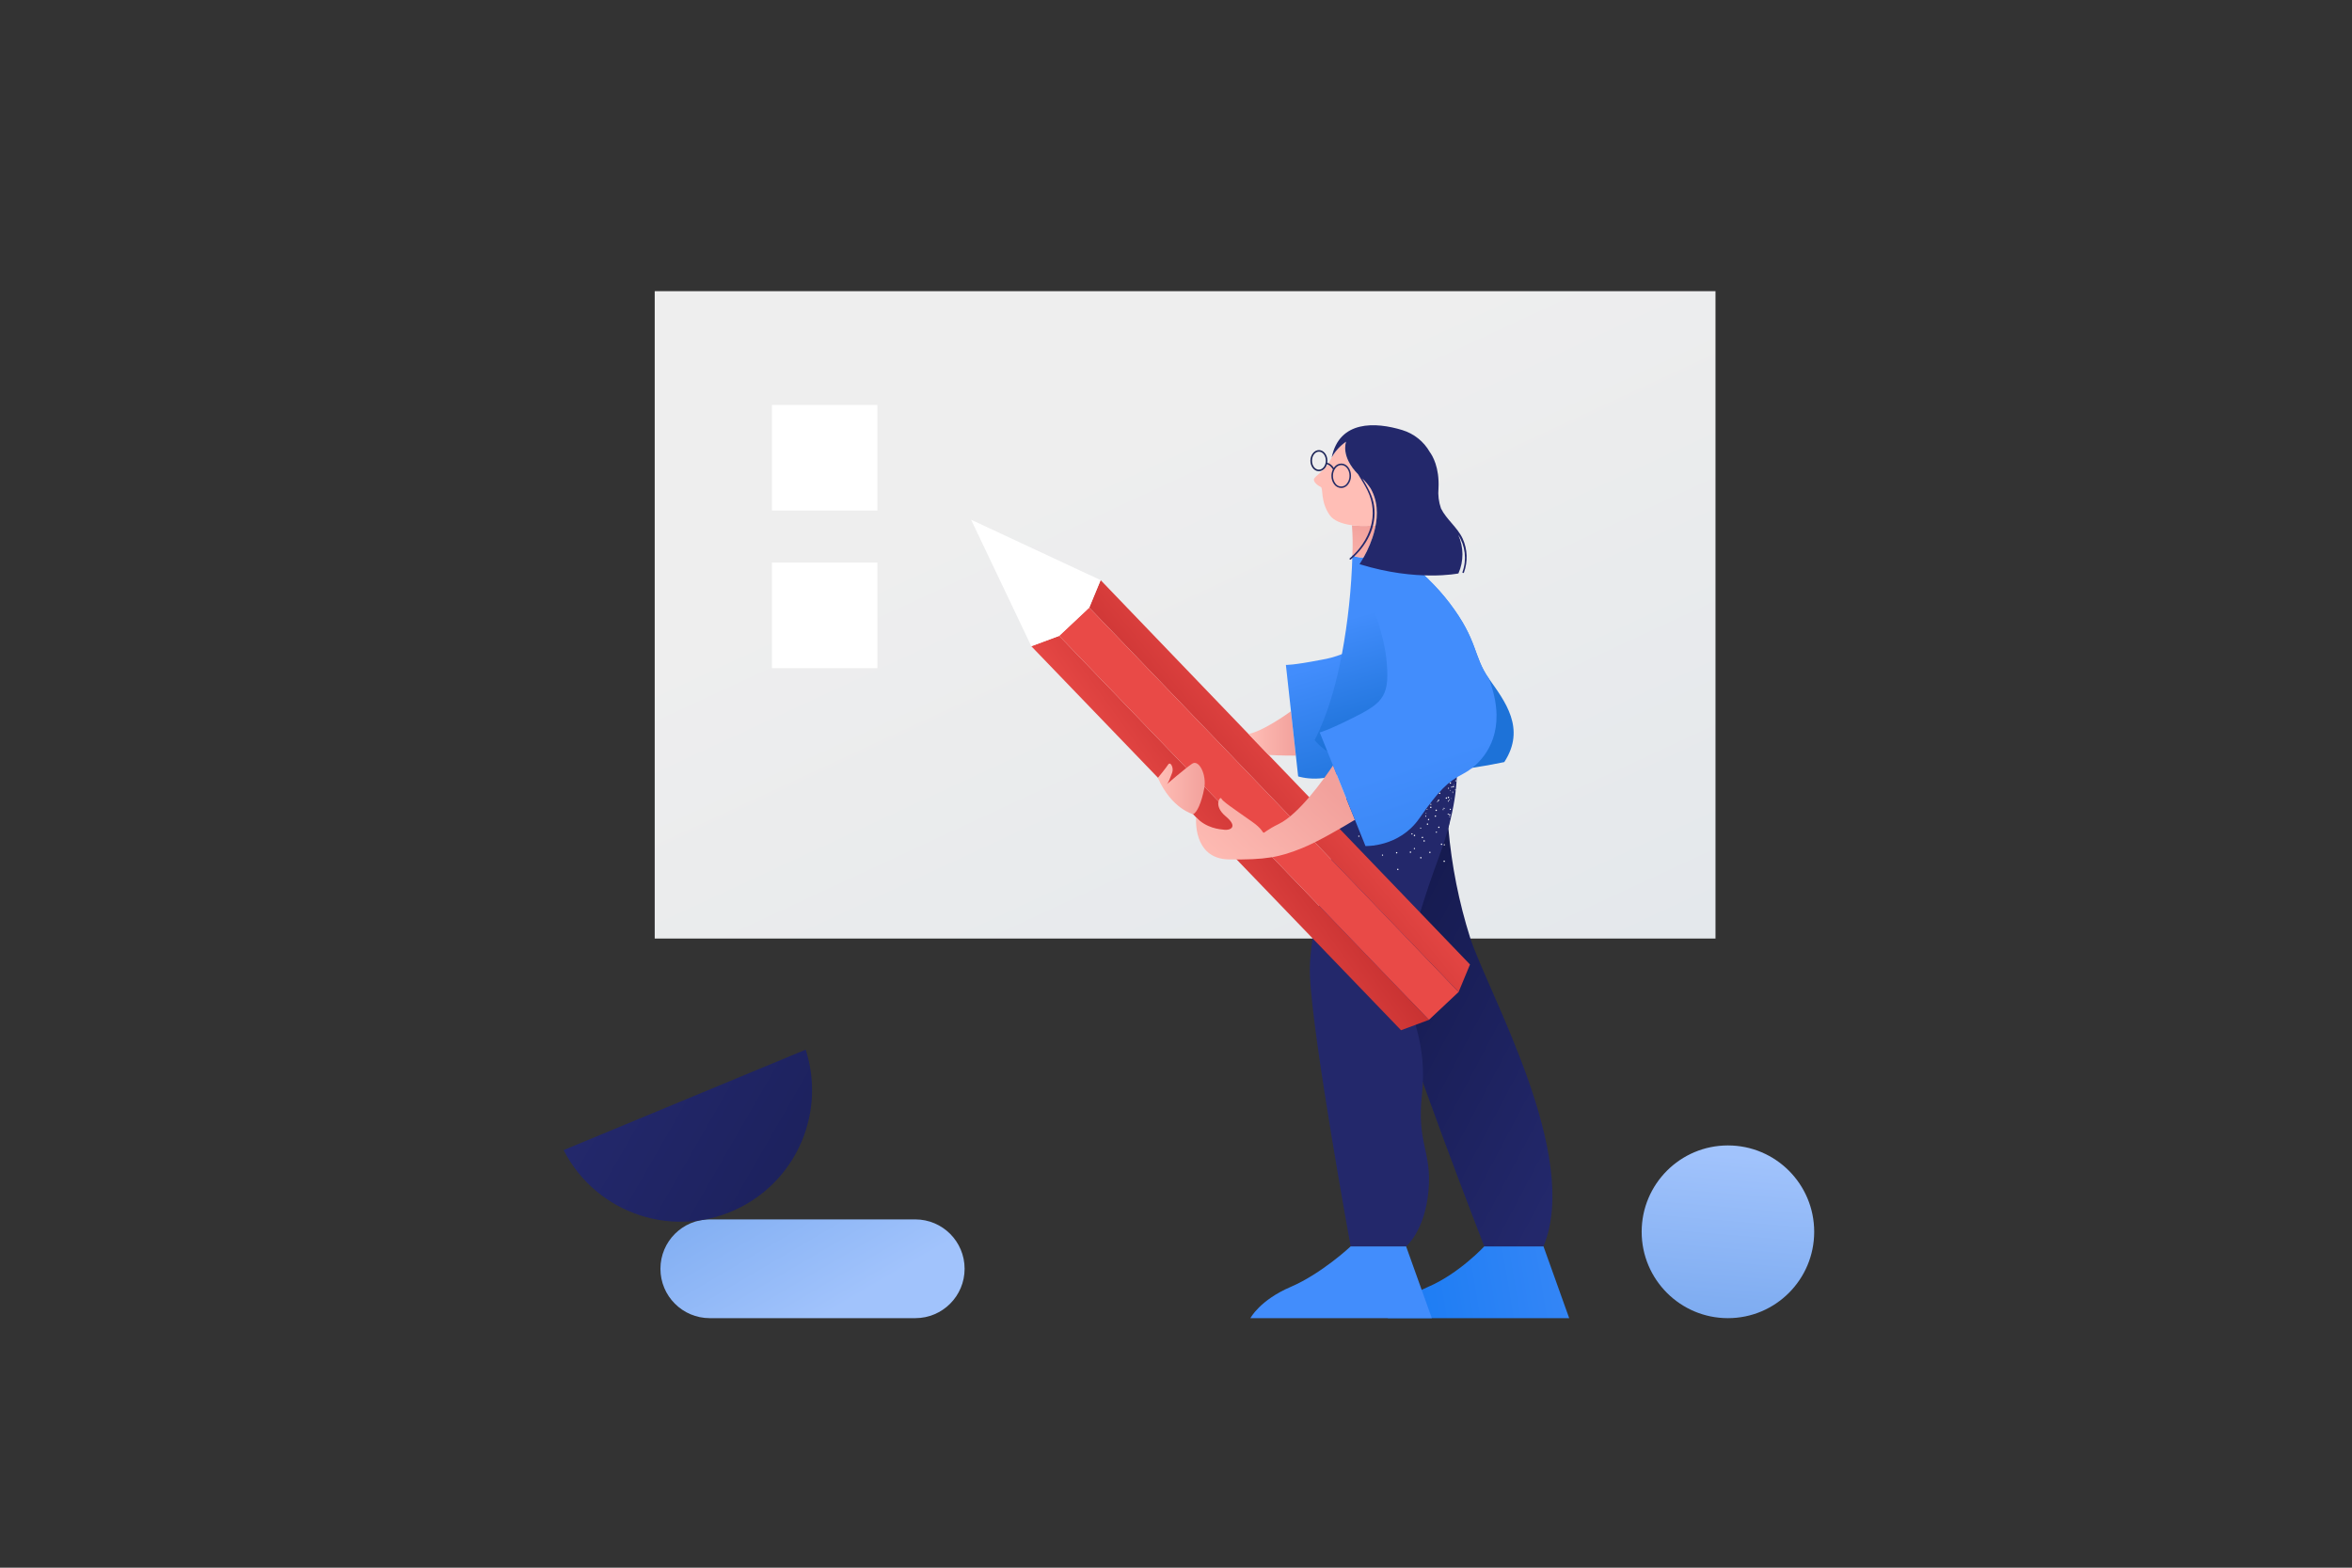 <?xml version="1.0" encoding="iso-8859-1" ?>
              <svg
                version="1.1"
                xmlns="http://www.w3.org/2000/svg"
                xmlns:xlink="http://www.w3.org/1999/xlink"
                viewBox="0 0 877.5 585"
                width="877.5"
                height="585"
              >
                <rect x="0" y="0" width="877.5" height="585" fill="#333333" stroke="none"/>
                <g transform="translate(21.655 14.75) scale(0.771 0.772) rotate(0 540.169 360.104)"><g clip-path="url(#clipPath_rjZv4mkbAGlB14X18Zo9-)"><defs>
          <clipPath id="clipPath_rjZv4mkbAGlB14X18Zo9-">
            <rect x="0" y="0" width="1080" height="720" />
          </clipPath>
       </defs> <title>list is empty</title> <g id="geometryrjZv4mkbAGlB14X18Zo9-">     <linearGradient id="monitor_1_rjZv4mkbAGlB14X18Zo9-" gradientUnits="userSpaceOnUse" x1="508.273" y1="523.983" x2="759.381" y2="-17.823" gradientTransform="matrix(1 0 0 -1 0 722)">   <stop offset="0" stop-color="#EEEEEE"/>   <stop offset="1" stop-color="#DCE3EA"/>  </linearGradient>  <rect id="monitorrjZv4mkbAGlB14X18Zo9-" x="288.732" y="121.639" width="513.311" height="312.919" fill="url(#monitor_1_rjZv4mkbAGlB14X18Zo9-)"/>  <rect id="_1rjZv4mkbAGlB14X18Zo9-" x="345.443" y="176.635" width="51.042" height="51.042" fill="#FFFFFF"/>  <rect id="_2rjZv4mkbAGlB14X18Zo9-" x="345.443" y="252.836" width="51.042" height="51.042" fill="#FFFFFF"/>     <linearGradient id="rounded_rect_1_rjZv4mkbAGlB14X18Zo9-" gradientUnits="userSpaceOnUse" x1="376.602" y1="108.177" x2="319.95" y2="204.845" gradientTransform="matrix(1 0 0 -1 0 722)">   <stop offset="0" stop-color="#A1C3FC"/>   <stop offset="0.696" stop-color="#81AEF2"/>   <stop offset="1" stop-color="#78A9EF"/>  </linearGradient>  <path id="rounded_rectrjZv4mkbAGlB14X18Zo9-" d="M315.368,570.314h99.447c13.182,0,23.868,10.686,23.868,23.868v0   c0,13.182-10.686,23.868-23.868,23.868h-99.447c-13.182,0-23.868-10.686-23.868-23.868v0   C291.5,581,302.186,570.314,315.368,570.314z" fill="url(#rounded_rect_1_rjZv4mkbAGlB14X18Zo9-)"/>     <linearGradient id="circle_1_rjZv4mkbAGlB14X18Zo9-" gradientUnits="userSpaceOnUse" x1="811.159" y1="182.434" x2="802.715" y2="82.402" gradientTransform="matrix(1 0 0 -1 0 722)">   <stop offset="0" stop-color="#A1C3FC"/>   <stop offset="0.696" stop-color="#81AEF2"/>   <stop offset="1" stop-color="#78A9EF"/>  </linearGradient>  <circle id="circlerjZv4mkbAGlB14X18Zo9-" cx="808.058" cy="576.306" r="41.744" fill="url(#circle_1_rjZv4mkbAGlB14X18Zo9-)"/>     <linearGradient id="half_a_circle_1_rjZv4mkbAGlB14X18Zo9-" gradientUnits="userSpaceOnUse" x1="269.888" y1="222.72" x2="447.401" y2="120.58" gradientTransform="matrix(1 0 0 -1 0 722)">   <stop offset="0" stop-color="#23286B"/>   <stop offset="1" stop-color="#151A4F"/>  </linearGradient>  <path id="half_a_circlerjZv4mkbAGlB14X18Zo9-" d="M244.641,536.818c16.009,31.27,54.336,43.642,85.606,27.633   c27.779-14.222,41.138-46.496,31.536-76.19L244.641,536.818z" fill="url(#half_a_circle_1_rjZv4mkbAGlB14X18Zo9-)"/> </g> <g id="womanrjZv4mkbAGlB14X18Zo9-">     <linearGradient id="R_shoe_1_rjZv4mkbAGlB14X18Zo9-" gradientUnits="userSpaceOnUse" x1="760.476" y1="129.507" x2="627.405" y2="107.562" gradientTransform="matrix(1 0 0 -1 0 722)">   <stop offset="0" stop-color="#3E8AF8"/>   <stop offset="1" stop-color="#1479F2"/>  </linearGradient>  <path id="R_shoerjZv4mkbAGlB14X18Zo9-" d="M718.808,583.36l12.435,34.688l-87.787,0.003c0,0,4.501-8.682,19.507-15.113   s27.194-19.581,27.194-19.581L718.808,583.36" fill="url(#R_shoe_1_rjZv4mkbAGlB14X18Zo9-)"/>  <path id="L_shoerjZv4mkbAGlB14X18Zo9-" d="M652.332,583.36l12.435,34.688l-87.787,0.003c0,0,4.501-8.682,19.507-15.113   s29.011-19.578,29.011-19.578H652.332" fill="#428DFC"/>     <linearGradient id="R_trousers_1_rjZv4mkbAGlB14X18Zo9-" gradientUnits="userSpaceOnUse" x1="755.52" y1="222.552" x2="636.261" y2="285.766" gradientTransform="matrix(1 0 0 -1 0 722)">   <stop offset="0" stop-color="#23286B"/>   <stop offset="1" stop-color="#151A4F"/>  </linearGradient>  <path id="R_trousersrjZv4mkbAGlB14X18Zo9-" d="M675.878,338.679c0,0,3.517,8.125-3.095,42.508l0,0   c1.56,18.052,5.111,35.876,10.589,53.148c8.816,26.889,53.701,105.012,35.436,149.025l-28.651-0.004   c0,0-38.523-98.769-44.694-125.658s-20.42-106.306-27.925-120.43l0,0L675.878,338.679" fill="url(#R_trousers_1_rjZv4mkbAGlB14X18Zo9-)"/>  <path id="L_trousersrjZv4mkbAGlB14X18Zo9-" d="M673.674,334.711c0,0,10.139,18.073-5.29,59.95s-15.869,54.661-14.988,66.122   s9.257,24.685,6.612,48.93s4.909,27.46,3.146,46.855s-10.823,26.791-10.823,26.791h-26.834c0,0-18.386-100.095-19.709-130.952   s22.495-85.37,21.6-115.492l0,0L673.674,334.711z" fill="#23286B"/>  <path id="texturerjZv4mkbAGlB14X18Zo9-" d="M666.731,375.134   c-0.135-0.119-0.342-0.105-0.46,0.03c-0.001,0.001-0.001,0.001-0.002,0.002c-0.123,0.139-0.11,0.351,0.029,0.474   c0.139,0.123,0.351,0.11,0.474-0.029c0.001-0.001,0.001-0.001,0.002-0.002C666.888,375.465,666.87,375.256,666.731,375.134z    M648.294,400.799c-0.184,0.013-0.323,0.17-0.314,0.354c0.009,0.177,0.16,0.313,0.337,0.304c0.006,0,0.012-0.001,0.018-0.001   c0.184-0.013,0.323-0.17,0.314-0.354C648.635,400.919,648.476,400.784,648.294,400.799   C648.294,400.799,648.294,400.799,648.294,400.799z M647.722,392.747c-0.182,0.015-0.317,0.174-0.302,0.355c0,0,0,0,0,0   c0.011,0.184,0.17,0.325,0.354,0.314c0.184-0.011,0.325-0.17,0.314-0.354l0,0C648.067,392.878,647.908,392.741,647.722,392.747z    M668.678,364.023c-0.166-0.06-0.349,0.026-0.409,0.193c-0.002,0.005-0.003,0.01-0.005,0.015c-0.063,0.17,0.023,0.358,0.193,0.421   c0.17,0.063,0.358-0.023,0.421-0.193c0.003-0.007,0.005-0.015,0.007-0.022c0.06-0.166-0.026-0.349-0.193-0.409   C668.688,364.026,668.683,364.025,668.678,364.023z M664.134,392.767c-0.079-0.17-0.281-0.243-0.451-0.164   c-0.17,0.079-0.243,0.281-0.164,0.451c0.079,0.17,0.281,0.243,0.451,0.164c0.002-0.001,0.004-0.002,0.006-0.003   C664.141,393.133,664.211,392.934,664.134,392.767z M660.533,385.548c-0.079-0.17-0.281-0.243-0.451-0.164   s-0.244,0.281-0.164,0.451s0.281,0.243,0.451,0.164c0.002-0.001,0.004-0.002,0.006-0.003   C660.54,385.914,660.61,385.716,660.533,385.548z M674.436,361.051c-0.158-0.038-0.317,0.058-0.355,0.216   c-0.038,0.158,0.058,0.317,0.216,0.355l0,0c0.158,0.038,0.317-0.058,0.355-0.216C674.691,361.248,674.594,361.089,674.436,361.051z    M671.05,389.087c-0.086-0.139-0.269-0.182-0.408-0.095c-0.139,0.086-0.182,0.269-0.095,0.408c0.001,0.001,0.001,0.002,0.002,0.003   c0.088,0.138,0.271,0.178,0.409,0.09C671.094,389.406,671.135,389.225,671.05,389.087z M667.234,382.983   c-0.087-0.138-0.27-0.18-0.409-0.093c-0.138,0.087-0.18,0.27-0.093,0.409c0.087,0.138,0.27,0.18,0.409,0.093l0,0   c0.137-0.082,0.182-0.26,0.1-0.398C667.239,382.991,667.236,382.987,667.234,382.983L667.234,382.983z M663.42,376.868   c-0.023-0.052-0.065-0.092-0.117-0.112l-0.012-0.002c-0.091-0.04-0.196-0.032-0.28,0.021c-0.142,0.089-0.185,0.276-0.096,0.418   c0.001,0.001,0.001,0.002,0.002,0.003c0.088,0.137,0.27,0.178,0.409,0.093c0.065-0.038,0.109-0.102,0.121-0.176   C663.48,377.032,663.47,376.939,663.42,376.868z M640.981,393.946c-0.16-0.037-0.319,0.063-0.355,0.222   c0,0.002-0.001,0.004-0.001,0.005c-0.041,0.153,0.05,0.311,0.203,0.352c0.004,0.001,0.008,0.002,0.012,0.003   c0.163,0.034,0.325-0.065,0.369-0.226C641.238,394.142,641.139,393.987,640.981,393.946z M673.905,371.852   c-0.132-0.096-0.318-0.067-0.414,0.066c-0.002,0.003-0.004,0.006-0.006,0.009c-0.096,0.123-0.073,0.3,0.049,0.396   c0.005,0.004,0.01,0.007,0.015,0.011c0.128,0.099,0.311,0.076,0.41-0.052c0.003-0.004,0.005-0.007,0.008-0.011   C674.062,372.136,674.034,371.952,673.905,371.852z M668.041,367.668c-0.138-0.089-0.321-0.056-0.42,0.074   c-0.095,0.137-0.062,0.324,0.074,0.42c0.14,0.09,0.327,0.05,0.417-0.089C668.199,367.94,668.167,367.763,668.041,367.668   L668.041,367.668z M656.294,390.766c-0.16,0.036-0.266,0.189-0.241,0.352c0.028,0.16,0.18,0.267,0.34,0.24   c0.162-0.026,0.274-0.176,0.252-0.339C656.616,390.854,656.46,390.741,656.294,390.766L656.294,390.766z M655.109,383.666   c-0.16,0.036-0.266,0.189-0.241,0.352c0.028,0.16,0.18,0.267,0.34,0.24c0.156-0.022,0.265-0.166,0.243-0.323   c-0.001-0.006-0.002-0.012-0.003-0.018C655.422,383.755,655.271,383.644,655.109,383.666z M629.631,384.848   c-0.134-0.094-0.318-0.067-0.418,0.063c-0.096,0.132-0.067,0.318,0.066,0.414c0.003,0.002,0.006,0.004,0.009,0.006   c0.123,0.096,0.3,0.073,0.395-0.049c0.004-0.005,0.007-0.01,0.011-0.015c0.099-0.128,0.076-0.311-0.052-0.41   C629.639,384.854,629.635,384.851,629.631,384.848L629.631,384.848z M670.499,371.404c-0.066-0.072-0.179-0.077-0.251-0.011   s-0.077,0.179-0.011,0.251c0.066,0.072,0.179,0.077,0.251,0.011v0C670.557,371.588,670.562,371.478,670.499,371.404   L670.499,371.404z M667.604,368.306c-0.066-0.072-0.179-0.077-0.251-0.011s-0.077,0.179-0.011,0.251   c0.066,0.072,0.179,0.077,0.251,0.011c0,0,0,0,0,0C667.662,368.49,667.667,368.38,667.604,368.306L667.604,368.306z    M673.838,362.762c-0.086-0.04-0.187-0.002-0.227,0.083c-0.001,0.002-0.002,0.004-0.002,0.006c-0.038,0.091,0,0.195,0.087,0.241   c0.088,0.035,0.188-0.004,0.229-0.089C673.963,362.912,673.925,362.808,673.838,362.762L673.838,362.762z M662.148,374.054   c-0.028-0.088-0.122-0.137-0.211-0.109c-0.005,0.002-0.01,0.004-0.016,0.006c-0.09,0.03-0.138,0.128-0.107,0.217   c0.001,0.003,0.002,0.006,0.003,0.009c0.039,0.086,0.136,0.131,0.227,0.104C662.134,374.246,662.18,374.145,662.148,374.054   L662.148,374.054z M673.581,375.588c-0.055-0.091-0.173-0.119-0.263-0.065c-0.002,0.001-0.003,0.002-0.005,0.003   c-0.094,0.054-0.125,0.174-0.071,0.267c0.003,0.004,0.005,0.009,0.008,0.013c0.055,0.091,0.173,0.119,0.263,0.065   c0.002-0.001,0.003-0.002,0.005-0.003C673.611,375.808,673.639,375.683,673.581,375.588L673.581,375.588z M670.966,371.505   c-0.055-0.091-0.173-0.119-0.263-0.064c-0.002,0.001-0.003,0.002-0.005,0.003c-0.094,0.061-0.121,0.187-0.061,0.281   c0.06,0.093,0.184,0.121,0.278,0.062c0.091-0.058,0.118-0.178,0.06-0.269C670.972,371.514,670.969,371.509,670.966,371.505   L670.966,371.505z M668.364,367.424c-0.06-0.095-0.185-0.124-0.28-0.064s-0.124,0.185-0.064,0.28c0,0.001,0.001,0.001,0.001,0.002   c-0.002,0.012,0.01,0.013,0.02,0.027c0.068,0.07,0.175,0.084,0.26,0.036C668.394,367.643,668.422,367.519,668.364,367.424   L668.364,367.424z M675.019,363.889c-0.091-0.064-0.216-0.044-0.283,0.045c-0.064,0.091-0.042,0.216,0.049,0.279   c0.003,0.002,0.005,0.004,0.008,0.006c0.088,0.061,0.209,0.041,0.271-0.047C675.128,364.081,675.108,363.956,675.019,363.889   L675.019,363.889z M663.533,376.919c-0.016-0.107-0.116-0.181-0.223-0.165c-0.002,0-0.005,0.001-0.007,0.001l-0.012-0.002   c-0.103,0.026-0.17,0.127-0.153,0.232c0.016,0.107,0.116,0.181,0.223,0.165c0.002,0,0.005-0.001,0.007-0.001   c0.028-0.008,0.054-0.021,0.077-0.037C663.513,377.073,663.548,376.996,663.533,376.919z M662.447,371.976   c-0.109,0.027-0.18,0.131-0.166,0.242c0.029,0.107,0.135,0.174,0.244,0.154c0.105-0.021,0.174-0.124,0.153-0.229   c0-0.001,0-0.002-0.001-0.003C662.659,372.032,662.556,371.959,662.447,371.976L662.447,371.976z M673.949,359.093   c-0.155-0.109-0.368-0.074-0.48,0.078c-0.11,0.155-0.074,0.37,0.081,0.48c0.153,0.109,0.366,0.074,0.477-0.077   C674.133,359.418,674.099,359.206,673.949,359.093L673.949,359.093z M670.709,396.856c-0.189,0.029-0.32,0.203-0.295,0.393   c0.031,0.187,0.207,0.313,0.394,0.283c0.187-0.031,0.317-0.204,0.295-0.393C671.072,396.953,670.896,396.826,670.709,396.856   L670.709,396.856z M669.413,388.644c-0.187,0.031-0.314,0.207-0.283,0.394c0.031,0.187,0.207,0.314,0.394,0.283   c0.187-0.031,0.314-0.207,0.283-0.394C669.776,388.741,669.6,388.614,669.413,388.644L669.413,388.644z M668.129,380.434   c-0.187,0.023-0.32,0.194-0.297,0.381s0.194,0.32,0.381,0.297c0.005-0.001,0.01-0.001,0.015-0.002   c0.189-0.029,0.32-0.203,0.295-0.393C668.492,380.53,668.316,380.404,668.129,380.434L668.129,380.434z M666.833,372.222   c-0.185,0.028-0.313,0.202-0.285,0.387c0,0.002,0.001,0.005,0.001,0.007c0.03,0.187,0.206,0.315,0.393,0.285   c0.187-0.03,0.315-0.206,0.285-0.393c0-0.001,0-0.002,0-0.003c-0.028-0.185-0.202-0.313-0.387-0.285   C666.837,372.221,666.835,372.221,666.833,372.222z M636.469,388.781c-0.114,0.147-0.088,0.359,0.059,0.473   c0.002,0.002,0.005,0.004,0.007,0.005c0.158,0.109,0.374,0.076,0.492-0.076 M673.104,366.153c-0.098-0.163-0.309-0.216-0.472-0.118   c-0.002,0.001-0.004,0.002-0.006,0.004c-0.161,0.103-0.211,0.314-0.114,0.478c0.105,0.161,0.32,0.207,0.481,0.102   C673.148,366.518,673.197,366.313,673.104,366.153L673.104,366.153z M654.505,392.47c-0.181-0.043-0.364,0.068-0.407,0.25   c-0.001,0.002-0.001,0.004-0.002,0.007c-0.046,0.182,0.062,0.368,0.243,0.419c0.185,0.036,0.367-0.074,0.421-0.255   C654.805,392.704,654.692,392.516,654.505,392.47C654.505,392.47,654.505,392.47,654.505,392.47L654.505,392.47z M656.453,384.394   c-0.176-0.047-0.357,0.058-0.404,0.235c-0.002,0.007-0.004,0.014-0.005,0.022c-0.045,0.18,0.064,0.362,0.244,0.407c0,0,0,0,0,0   c0.186,0.046,0.375-0.068,0.42-0.254c0,0,0-0.001,0-0.001c0.047-0.176-0.058-0.357-0.234-0.404   C656.468,384.397,656.461,384.395,656.453,384.394L656.453,384.394z M675.475,360.942c-0.097-0.153-0.3-0.198-0.453-0.1   c-0.006,0.004-0.011,0.007-0.016,0.011c-0.156,0.102-0.201,0.311-0.101,0.468c0.107,0.157,0.318,0.202,0.48,0.102   c0.157-0.105,0.2-0.318,0.095-0.475C675.478,360.946,675.477,360.944,675.475,360.942L675.475,360.942z M659.529,395.152   c-0.187-0.039-0.371,0.081-0.41,0.268s0.081,0.371,0.268,0.41c0.187,0.039,0.37-0.081,0.41-0.268   C659.836,395.375,659.716,395.191,659.529,395.152C659.529,395.152,659.529,395.152,659.529,395.152z M661.135,387.029   c-0.19-0.029-0.37,0.093-0.412,0.28c-0.029,0.183,0.089,0.358,0.27,0.399c0.187,0.039,0.371-0.081,0.41-0.268   C661.437,387.253,661.319,387.072,661.135,387.029L661.135,387.029z M662.727,378.915c-0.185-0.036-0.363,0.084-0.4,0.268   c-0.036,0.184,0.084,0.363,0.268,0.4c0.001,0,0.002,0,0.003,0c0.187,0.039,0.371-0.081,0.41-0.268   C663.037,379.128,662.913,378.952,662.727,378.915L662.727,378.915z M664.333,370.792c-0.182-0.037-0.36,0.08-0.397,0.262   c-0.001,0.003-0.001,0.005-0.002,0.008c-0.034,0.184,0.086,0.362,0.27,0.399c0.178,0.04,0.354-0.071,0.395-0.249   c0.002-0.007,0.003-0.014,0.004-0.021c0.037-0.182-0.08-0.36-0.262-0.397C664.339,370.793,664.336,370.793,664.333,370.792z    M673.368,374.427c-0.185,0.041-0.305,0.221-0.273,0.408c0.035,0.185,0.214,0.307,0.399,0.271c0.185-0.035,0.307-0.214,0.271-0.399   c0-0.003-0.001-0.005-0.002-0.008c-0.033-0.184-0.209-0.306-0.393-0.272C673.37,374.427,673.369,374.427,673.368,374.427z    M671.733,366.313c-0.187,0.039-0.308,0.22-0.273,0.408c0.043,0.187,0.229,0.304,0.416,0.261c0.179-0.041,0.296-0.215,0.265-0.396   C672.102,366.399,671.921,366.278,671.733,366.313L671.733,366.313z M676.612,358.209c-0.043-0.131-0.184-0.202-0.315-0.158   c-0.004,0.001-0.009,0.003-0.013,0.005c-0.133,0.052-0.198,0.202-0.146,0.335c0.001,0.002,0.002,0.004,0.003,0.006   c0.051,0.13,0.197,0.194,0.327,0.143c0.001,0,0.002-0.001,0.003-0.001c0.128-0.046,0.194-0.186,0.148-0.314   C676.616,358.219,676.614,358.214,676.612,358.209L676.612,358.209z M659.485,380.935c-0.122-0.062-0.271-0.013-0.333,0.109   c-0.004,0.008-0.008,0.016-0.011,0.024c-0.057,0.131,0.003,0.284,0.134,0.341c0.131,0.057,0.284-0.003,0.341-0.134   C659.673,381.145,659.614,380.993,659.485,380.935z M661.942,375.194c-0.128-0.059-0.28-0.004-0.34,0.125   c-0.001,0.003-0.003,0.006-0.004,0.008c-0.058,0.132,0.001,0.285,0.133,0.344c0.132,0.058,0.285-0.001,0.344-0.133   C662.133,375.406,662.073,375.252,661.942,375.194L661.942,375.194z M664.398,369.452c-0.132-0.058-0.285,0.001-0.344,0.133   s0.002,0.285,0.133,0.344c0.132,0.058,0.285-0.001,0.344-0.133l0,0C664.586,369.664,664.528,369.512,664.398,369.452   L664.398,369.452z M672.673,374.138c-0.137-0.002-0.25,0.108-0.252,0.245c0,0.003,0,0.006,0,0.009   c-0.004,0.142,0.108,0.26,0.25,0.264c0.001,0,0.002,0,0.002,0c0.144-0.005,0.26-0.12,0.265-0.264   c-0.002-0.142-0.12-0.256-0.262-0.254C672.676,374.138,672.675,374.138,672.673,374.138L672.673,374.138z M672.756,367.887   c-0.144,0.005-0.26,0.12-0.265,0.264c-0.003,0.136,0.105,0.249,0.241,0.252c0.004,0,0.009,0,0.013,0   c0.137,0.008,0.255-0.097,0.263-0.234c0-0.006,0.001-0.012,0-0.019c0.004-0.142-0.108-0.26-0.25-0.264   C672.757,367.887,672.756,367.887,672.756,367.887L672.756,367.887z M672.824,361.647c-0.139,0-0.252,0.114-0.252,0.253   c0,0,0,0.001,0,0.001c-0.008,0.137,0.096,0.255,0.234,0.263c0.006,0,0.013,0,0.019,0c0.142,0.004,0.26-0.108,0.264-0.25   c0-0.001,0-0.002,0-0.002C673.083,361.768,672.968,361.652,672.824,361.647L672.824,361.647z M674.314,366.718   c-0.077-0.017-0.154,0.031-0.171,0.108c-0.017,0.077,0.031,0.154,0.108,0.171c0.004,0.001,0.008,0.002,0.012,0.002   c0.078,0.01,0.15-0.044,0.161-0.122C674.435,366.804,674.387,366.734,674.314,366.718L674.314,366.718z M674.9,363.355   c-0.075-0.013-0.147,0.036-0.16,0.111c-0.001,0.004-0.001,0.007-0.002,0.011c-0.018,0.068,0.023,0.138,0.091,0.156   c0.006,0.002,0.013,0.003,0.019,0.003c0.073,0.015,0.145-0.033,0.159-0.107c0-0.001,0-0.003,0.001-0.004   C675.02,363.45,674.974,363.377,674.9,363.355L674.9,363.355z M675.484,360.003c-0.073-0.014-0.145,0.033-0.159,0.107   c0,0.001,0,0.002-0.001,0.004c-0.016,0.077,0.032,0.153,0.109,0.172c0.075,0.013,0.147-0.037,0.16-0.112   c0.001-0.004,0.001-0.007,0.001-0.011c0.015-0.073-0.033-0.144-0.106-0.159C675.487,360.004,675.486,360.004,675.484,360.003   L675.484,360.003z M670.36,372.06c-0.1-0.067-0.236-0.039-0.302,0.061c-0.003,0.005-0.007,0.011-0.01,0.016   c-0.069,0.095-0.049,0.228,0.046,0.298c0.006,0.005,0.013,0.009,0.019,0.013c0.107,0.071,0.251,0.043,0.322-0.064c0,0,0,0,0,0   c0.07-0.104,0.042-0.245-0.062-0.315C670.369,372.065,670.364,372.062,670.36,372.06L670.36,372.06z M673.37,367.274   c-0.11-0.067-0.255-0.034-0.324,0.076c-0.07,0.104-0.042,0.245,0.062,0.315c0.004,0.003,0.009,0.006,0.014,0.008   c0.1,0.067,0.236,0.039,0.302-0.061c0.003-0.005,0.007-0.011,0.01-0.016c0.072-0.102,0.048-0.243-0.053-0.315   C673.378,367.279,673.374,367.276,673.37,367.274L673.37,367.274z M676.368,362.498c-0.11-0.067-0.255-0.034-0.324,0.076   c-0.069,0.107-0.039,0.25,0.068,0.319c0.002,0.002,0.005,0.003,0.008,0.005c0.111,0.066,0.256,0.03,0.322-0.081   C676.507,362.707,676.474,362.567,676.368,362.498L676.368,362.498z" fill="#FFFFFF"/>  <g id="pencilrjZv4mkbAGlB14X18Zo9-">       <linearGradient id="SVGID_1_rjZv4mkbAGlB14X18Zo9-" gradientUnits="userSpaceOnUse" x1="541.934" y1="320.187" x2="602.538" y2="364.029" gradientTransform="matrix(1 0 0 -1 0 722)">    <stop offset="0" stop-color="#E94A47"/>    <stop offset="0.81" stop-color="#C63030"/>   </linearGradient>   <polygon points="663.371,473.865 649.884,478.867 470.961,293.255 484.449,288.254   " fill="url(#SVGID_1_rjZv4mkbAGlB14X18Zo9-)"/>       <linearGradient id="SVGID_2_rjZv4mkbAGlB14X18Zo9-" gradientUnits="userSpaceOnUse" x1="612.356" y1="378.55" x2="551.752" y2="328.906" gradientTransform="matrix(1 0 0 -1 0 722)">    <stop offset="0" stop-color="#E94A47"/>    <stop offset="0.81" stop-color="#C63030"/>   </linearGradient>   <polygon points="677.734,460.386 683.241,447.097 504.507,261.303 499.001,274.593   " fill="url(#SVGID_2_rjZv4mkbAGlB14X18Zo9-)"/>   <polygon points="484.449,288.254 663.371,473.865 677.734,460.386 499.001,274.593   " fill="#E94A47"/>  </g>     <linearGradient id="R_hand_1_rjZv4mkbAGlB14X18Zo9-" gradientUnits="userSpaceOnUse" x1="532.201" y1="359.952" x2="554.888" y2="359.952" gradientTransform="matrix(1 0 0 -1 0 722)">   <stop offset="0" stop-color="#FFBEB6"/>   <stop offset="1" stop-color="#F2A19C"/>  </linearGradient>  <path id="R_handrjZv4mkbAGlB14X18Zo9-" d="M532.201,356.895c0,0,3.846-4.647,4.968-6.41s2.884,1.602,1.923,4.006   s-1.763,4.968-2.724,5.609c0,0,9.294-8.012,12.499-10.095s7.051,5.288,5.769,12.018s-3.449,11.627-5.372,12.428   C549.263,374.451,538.931,371.958,532.201,356.895z" fill="url(#R_hand_1_rjZv4mkbAGlB14X18Zo9-)"/>     <linearGradient id="R_hand-2_1_rjZv4mkbAGlB14X18Zo9-" gradientUnits="userSpaceOnUse" x1="576.044" y1="386.583" x2="598.983" y2="386.583" gradientTransform="matrix(1 0 0 -1 0 722)">   <stop offset="0" stop-color="#FFBEB6"/>   <stop offset="1" stop-color="#F2A19C"/>  </linearGradient>  <path id="R_hand-2rjZv4mkbAGlB14X18Zo9-" d="M598.983,346.14c-7.01,0.04-13.173-0.319-13.173-0.319l-9.766-10.154   c6.49-1.13,17.919-9.077,20.579-10.977L598.983,346.14z" fill="url(#R_hand-2_1_rjZv4mkbAGlB14X18Zo9-)"/>     <linearGradient id="L_hand_1_rjZv4mkbAGlB14X18Zo9-" gradientUnits="userSpaceOnUse" x1="625.629" y1="434.698" x2="648.241" y2="361.078" gradientTransform="matrix(1 0 0 -1 0 722)">   <stop offset="0.129" stop-color="#428DFC"/>   <stop offset="0.999" stop-color="#1D72D8"/>  </linearGradient>  <path id="L_handrjZv4mkbAGlB14X18Zo9-" d="M650.503,337.05c-7.42,1.55-11.87,3.81-23.21,13.02   c-0.33,0.27-0.66,0.54-1,0.82c-12.08,9.91-26.2,5.29-26.2,5.29l-5.94-53.9c0,0,3.08,0.27,17.07-2.45   c3.436-0.552,6.802-1.474,10.04-2.75c5.98-2.65,8.27-7.22,10.2-18.63c1.44-8.52,1.05-19.49,0.35-28.04   c4.093-0.143,7.991-1.788,10.95-4.62c7.516,4.108,14.419,9.248,20.51,15.27c6.28,13.65,8.9,26.5,9.65,41.2   C674.223,327.51,658.143,335.46,650.503,337.05z" fill="url(#L_hand_1_rjZv4mkbAGlB14X18Zo9-)"/>     <linearGradient id="L_hand-2_1_rjZv4mkbAGlB14X18Zo9-" gradientUnits="userSpaceOnUse" x1="558.513" y1="313.339" x2="608.932" y2="366.178" gradientTransform="matrix(1 0 0 -1 0 722)">   <stop offset="0" stop-color="#FFBEB6"/>   <stop offset="1" stop-color="#F2A19C"/>  </linearGradient>  <path id="L_hand-2rjZv4mkbAGlB14X18Zo9-" d="M627.553,377.16c-6.28,3.79-17.88,10.59-25.54,13.68   c-10.94,4.43-17.71,5.73-35.42,5.47s-15.879-20.328-15.879-20.328c5.04,5.266,11.189,5.748,13.799,6.008   c2.6,0.26,6.77-1.3,0.52-6.51s-2.61-9.9-2.09-8.6s5.21,4.43,14.85,11.2s0.78,7.03,13.02,1.04c9.63-4.71,21.53-21.36,26.15-28.23   L627.553,377.16z" fill="url(#L_hand-2_1_rjZv4mkbAGlB14X18Zo9-)"/>     <linearGradient id="sweater_1_rjZv4mkbAGlB14X18Zo9-" gradientUnits="userSpaceOnUse" x1="636.802" y1="454.726" x2="655.26" y2="390.125" gradientTransform="matrix(1 0 0 -1 0 722)">   <stop offset="0.129" stop-color="#428DFC"/>   <stop offset="0.999" stop-color="#1D72D8"/>  </linearGradient>  <path id="sweaterrjZv4mkbAGlB14X18Zo9-" d="M699.833,349.26c-5.45,1.14-10.597,2.06-15.44,2.76   c-27.24,4-45.38,1.76-57.1-1.95c-4.63-1.39-9.04-3.427-13.1-6.05c-2.34-1.428-4.414-3.252-6.13-5.39   c6.36-12.27,10.5-27.33,13.2-41.55c2.938-15.783,4.633-31.772,5.07-47.82l1.55,0.75c1.287,0.305,2.608,0.44,3.93,0.4   c4.093-0.143,7.991-1.788,10.95-4.62c7.516,4.108,14.419,9.248,20.51,15.27c3.621,3.5,6.974,7.267,10.03,11.27   c13.95,18.29,11.43,25.74,19.08,36.57c0.02,0.02,0.03,0.05,0.05,0.07C700.073,319.78,710.463,332.99,699.833,349.26z" fill="url(#sweater_1_rjZv4mkbAGlB14X18Zo9-)"/>     <linearGradient id="L_sleeve_1_rjZv4mkbAGlB14X18Zo9-" gradientUnits="userSpaceOnUse" x1="651.715" y1="399.378" x2="718.543" y2="199.132" gradientTransform="matrix(1 0 0 -1 0 722)">   <stop offset="0.129" stop-color="#428DFC"/>   <stop offset="0.999" stop-color="#1D72D8"/>  </linearGradient>  <path id="L_sleeverjZv4mkbAGlB14X18Zo9-" d="M684.393,352.02c-1.358,1.081-2.814,2.032-4.35,2.84   c-7.56,3.93-11.6,7.72-21.38,21.7c-9.78,13.97-26,13.28-26,13.28l-18.47-45.82l-3.67-9.1c0,0,3.32-0.62,17.22-7.62   c13.9-6.99,16.89-10.47,14.98-28.45s-16.39-49.59-16.39-49.59l1.55,0.75c1.287,0.305,2.608,0.44,3.93,0.4   c4.093-0.143,7.991-1.788,10.95-4.62c7.516,4.108,14.419,9.248,20.51,15.27c3.621,3.5,6.974,7.267,10.03,11.27   c13.95,18.29,11.43,25.74,19.08,36.57c0.02,0.02,0.03,0.05,0.05,0.07c0.31,0.89,0.62,1.78,0.92,2.69   C700.653,333.34,691.903,346.05,684.393,352.02z" fill="url(#L_sleeve_1_rjZv4mkbAGlB14X18Zo9-)"/>     <linearGradient id="neck_1_rjZv4mkbAGlB14X18Zo9-" gradientUnits="userSpaceOnUse" x1="625.463" y1="456.335" x2="632" y2="487.869" gradientTransform="matrix(1 0 0 -1 0 722)">   <stop offset="0" stop-color="#FFBEB6"/>   <stop offset="1" stop-color="#F2A19C"/>  </linearGradient>  <path id="neckrjZv4mkbAGlB14X18Zo9-" d="M637.61,234.78c-0.385,2.041-0.912,4.053-1.58,6.02   c-1.134,3.329-2.573,6.546-4.3,9.61c-1.295,0.034-2.589-0.101-3.85-0.4l-1.52-0.73c-0.011-0.005-0.021-0.012-0.03-0.02   c0.233-4.82,0.16-9.65-0.22-14.46c0.61,0.08,1.22,0.14,1.83,0.17C631.161,235.24,634.402,235.176,637.61,234.78z" fill="url(#neck_1_rjZv4mkbAGlB14X18Zo9-)"/>  <path id="facerjZv4mkbAGlB14X18Zo9-" d="M637.61,234.78c-6.02,0.8-18.39,0.65-22.27-4.92c-4.64-6.67-3.01-13.02-4.3-13.59   c-1.29-0.56-3.76-2.43-3.29-3.86c0.46-1.42,5.54-4.18,7.9-9.13c0.22-0.46,0.44-0.9,0.68-1.32l0.01-0.01   c0.045-0.107,0.099-0.211,0.16-0.31c0.025-0.05,0.055-0.097,0.09-0.14c0.012-0.015,0.022-0.032,0.03-0.05   c0.04-0.06,0.08-0.13,0.12-0.2c0.31-0.49,0.78-1.21,1.41-2.02c0.29-0.38,0.62-0.79,0.99-1.21c0.409-0.478,0.885-0.96,1.389-1.441   c0.036-0.035,0.071-0.069,0.108-0.103c0.126-0.119,0.242-0.238,0.373-0.356c0.23-0.21,0.47-0.41,0.72-0.61   c0.19-0.16,0.39-0.31,0.59-0.45c0.09-0.07,0.19-0.14,0.29-0.21c0.18-0.13,0.37-0.26,0.56-0.38c0.038-0.03,0.078-0.057,0.12-0.08   c0,0.01-0.01,0.02-0.01,0.04c-0.14,0.424-0.244,0.859-0.31,1.3c-0.03,0.14-0.05,0.3-0.07,0.46c-0.069,0.597-0.086,1.2-0.05,1.8   c0,0.1,0.01,0.2,0.02,0.31c0.01,0.1,0.02,0.21,0.03,0.32c0.02,0.22,0.05,0.45,0.09,0.68c0,0.03,0.01,0.05,0.01,0.08   c0.049,0.34,0.116,0.677,0.2,1.01c0.02,0.13,0.06,0.25,0.09,0.38c0.001,0.008,0.004,0.015,0.01,0.02c0.06,0.25,0.14,0.51,0.23,0.77   v0.02c0.04,0.13,0.09,0.26,0.14,0.39c0.204,0.591,0.445,1.169,0.72,1.73c0.09,0.2,0.2,0.4,0.31,0.61c0.05,0.1,0.1,0.19,0.16,0.29   c0.05,0.1,0.1,0.21,0.16,0.31c0.03,0.056,0.063,0.109,0.1,0.16c0.08,0.16,0.18,0.31,0.28,0.47s0.2,0.32,0.31,0.48   c0.1,0.16,0.2,0.32,0.32,0.48c0.29,0.42,0.61,0.84,0.95,1.27c0.19,0.24,0.39,0.48,0.59,0.73c0.785,0.915,1.62,1.786,2.5,2.61   l0.57,0.54c1.761,1.636,3.313,3.483,4.62,5.5c0.17,0.33,0.34,0.67,0.52,1.02c0.484,0.956,0.892,1.949,1.22,2.97   C638.346,225.563,638.556,230.254,637.61,234.78z" fill="#FFBEB6"/>     <linearGradient id="eyeglasses_1_rjZv4mkbAGlB14X18Zo9-" gradientUnits="userSpaceOnUse" x1="306.741" y1="572.685" x2="328.499" y2="572.685" gradientTransform="matrix(-0.94 -0.342 0.342 -0.94 718.658 854.43)">   <stop offset="0" stop-color="#28306D"/>   <stop offset="0.51" stop-color="#1F275F"/>   <stop offset="1" stop-color="#171F51"/>  </linearGradient>  <path id="eyeglassesrjZv4mkbAGlB14X18Zo9-" d="M610.073,208.669c0.235,0.002,0.47-0.02,0.701-0.067   c1.594-0.43,2.824-1.697,3.206-3.303c1.304,0.22,2.245,1.428,2.937,2.471c-0.47,0.947-0.72,1.987-0.73,3.044   c-0.04,1.496,0.422,2.963,1.312,4.166c0.779,1.093,2.023,1.761,3.365,1.805c0.275,0.003,0.55-0.023,0.82-0.077   c1.028-0.229,1.943-0.812,2.585-1.648c0.919-1.182,1.415-2.637,1.41-4.134c0.038-3.261-2.059-5.94-4.677-5.971   c-1.342,0.013-2.601,0.651-3.405,1.725c-0.098,0.121-0.173,0.262-0.261,0.392c-0.698-1.214-1.84-2.11-3.186-2.497   c0.054-0.318,0.083-0.639,0.087-0.961c0.033-2.812-1.781-5.122-4.043-5.15l-0.001,0c-2.262-0.023-4.13,2.241-4.164,5.054   C605.996,206.331,607.81,208.641,610.073,208.669z M616.933,210.822c-0.007-1.329,0.431-2.622,1.244-3.673   c0.534-0.7,1.297-1.191,2.156-1.386c0.217-0.044,0.439-0.065,0.661-0.062c2.206,0.026,3.973,2.366,3.939,5.217   c0.007,1.329-0.431,2.622-1.244,3.673c-1.07,1.534-3.181,1.909-4.715,0.839c-0.349-0.243-0.649-0.55-0.884-0.905   C617.301,213.455,616.894,212.151,616.933,210.822z M606.776,203.527c0.027-2.4,1.552-4.338,3.409-4.315   c1.851,0.022,3.334,1.994,3.306,4.395c-0.028,2.401-1.553,4.336-3.409,4.315C608.23,207.9,606.747,205.929,606.776,203.527z" fill="url(#eyeglasses_1_rjZv4mkbAGlB14X18Zo9-)"/>  <path id="hairrjZv4mkbAGlB14X18Zo9-" d="M679.721,241.304c-2.558-5.52-7.943-9.382-10.517-14.665   c-1.095-3.126-1.505-6.45-1.204-9.749c0.52-10.14-2.98-15.82-4.15-17.41c-0.015-0.033-0.035-0.063-0.06-0.09   c-2.917-5.104-7.675-8.9-13.3-10.61c-12.98-3.96-30.39-4.79-34.16,13.18c1.717-3.024,4.101-5.616,6.97-7.58   c-0.126,0.338-2.691,7.175,5.821,15.802c1.539,2.534,3.155,5.06,4.478,7.717c5.939,11.93,1.096,24.638-8.538,32.88   c-0.367,0.314,0.165,0.843,0.53,0.53c7.545-6.455,12.725-15.809,11.224-25.998c-0.712-4.832-3.151-9.021-5.673-13.147   c1.559,1.5,2.94,3.173,4.118,4.987c0.17,0.33,0.34,0.67,0.52,1.02c0.484,0.956,0.892,1.949,1.22,2.97   c2.19,6.64,1.02,13.77-0.97,19.66c-1.53,4.512-3.623,8.812-6.23,12.8c27.89,8.62,47.84,4.48,47.84,4.48   c2.639-5.946,2.605-12.737-0.094-18.656c3.451,5.354,4.21,12.01,2.053,18.004c-0.156,0.458,0.568,0.654,0.723,0.199   C682.259,252.316,682.043,246.458,679.721,241.304z" fill="#23286B"/>  <polyline id="top_of_pencilrjZv4mkbAGlB14X18Zo9-" points="470.961,293.255 441.828,232.116 504.507,261.303 499.001,274.593    484.449,288.254 470.961,293.255  " fill="#FFFFFF"/> </g> </g></g>
              </svg>